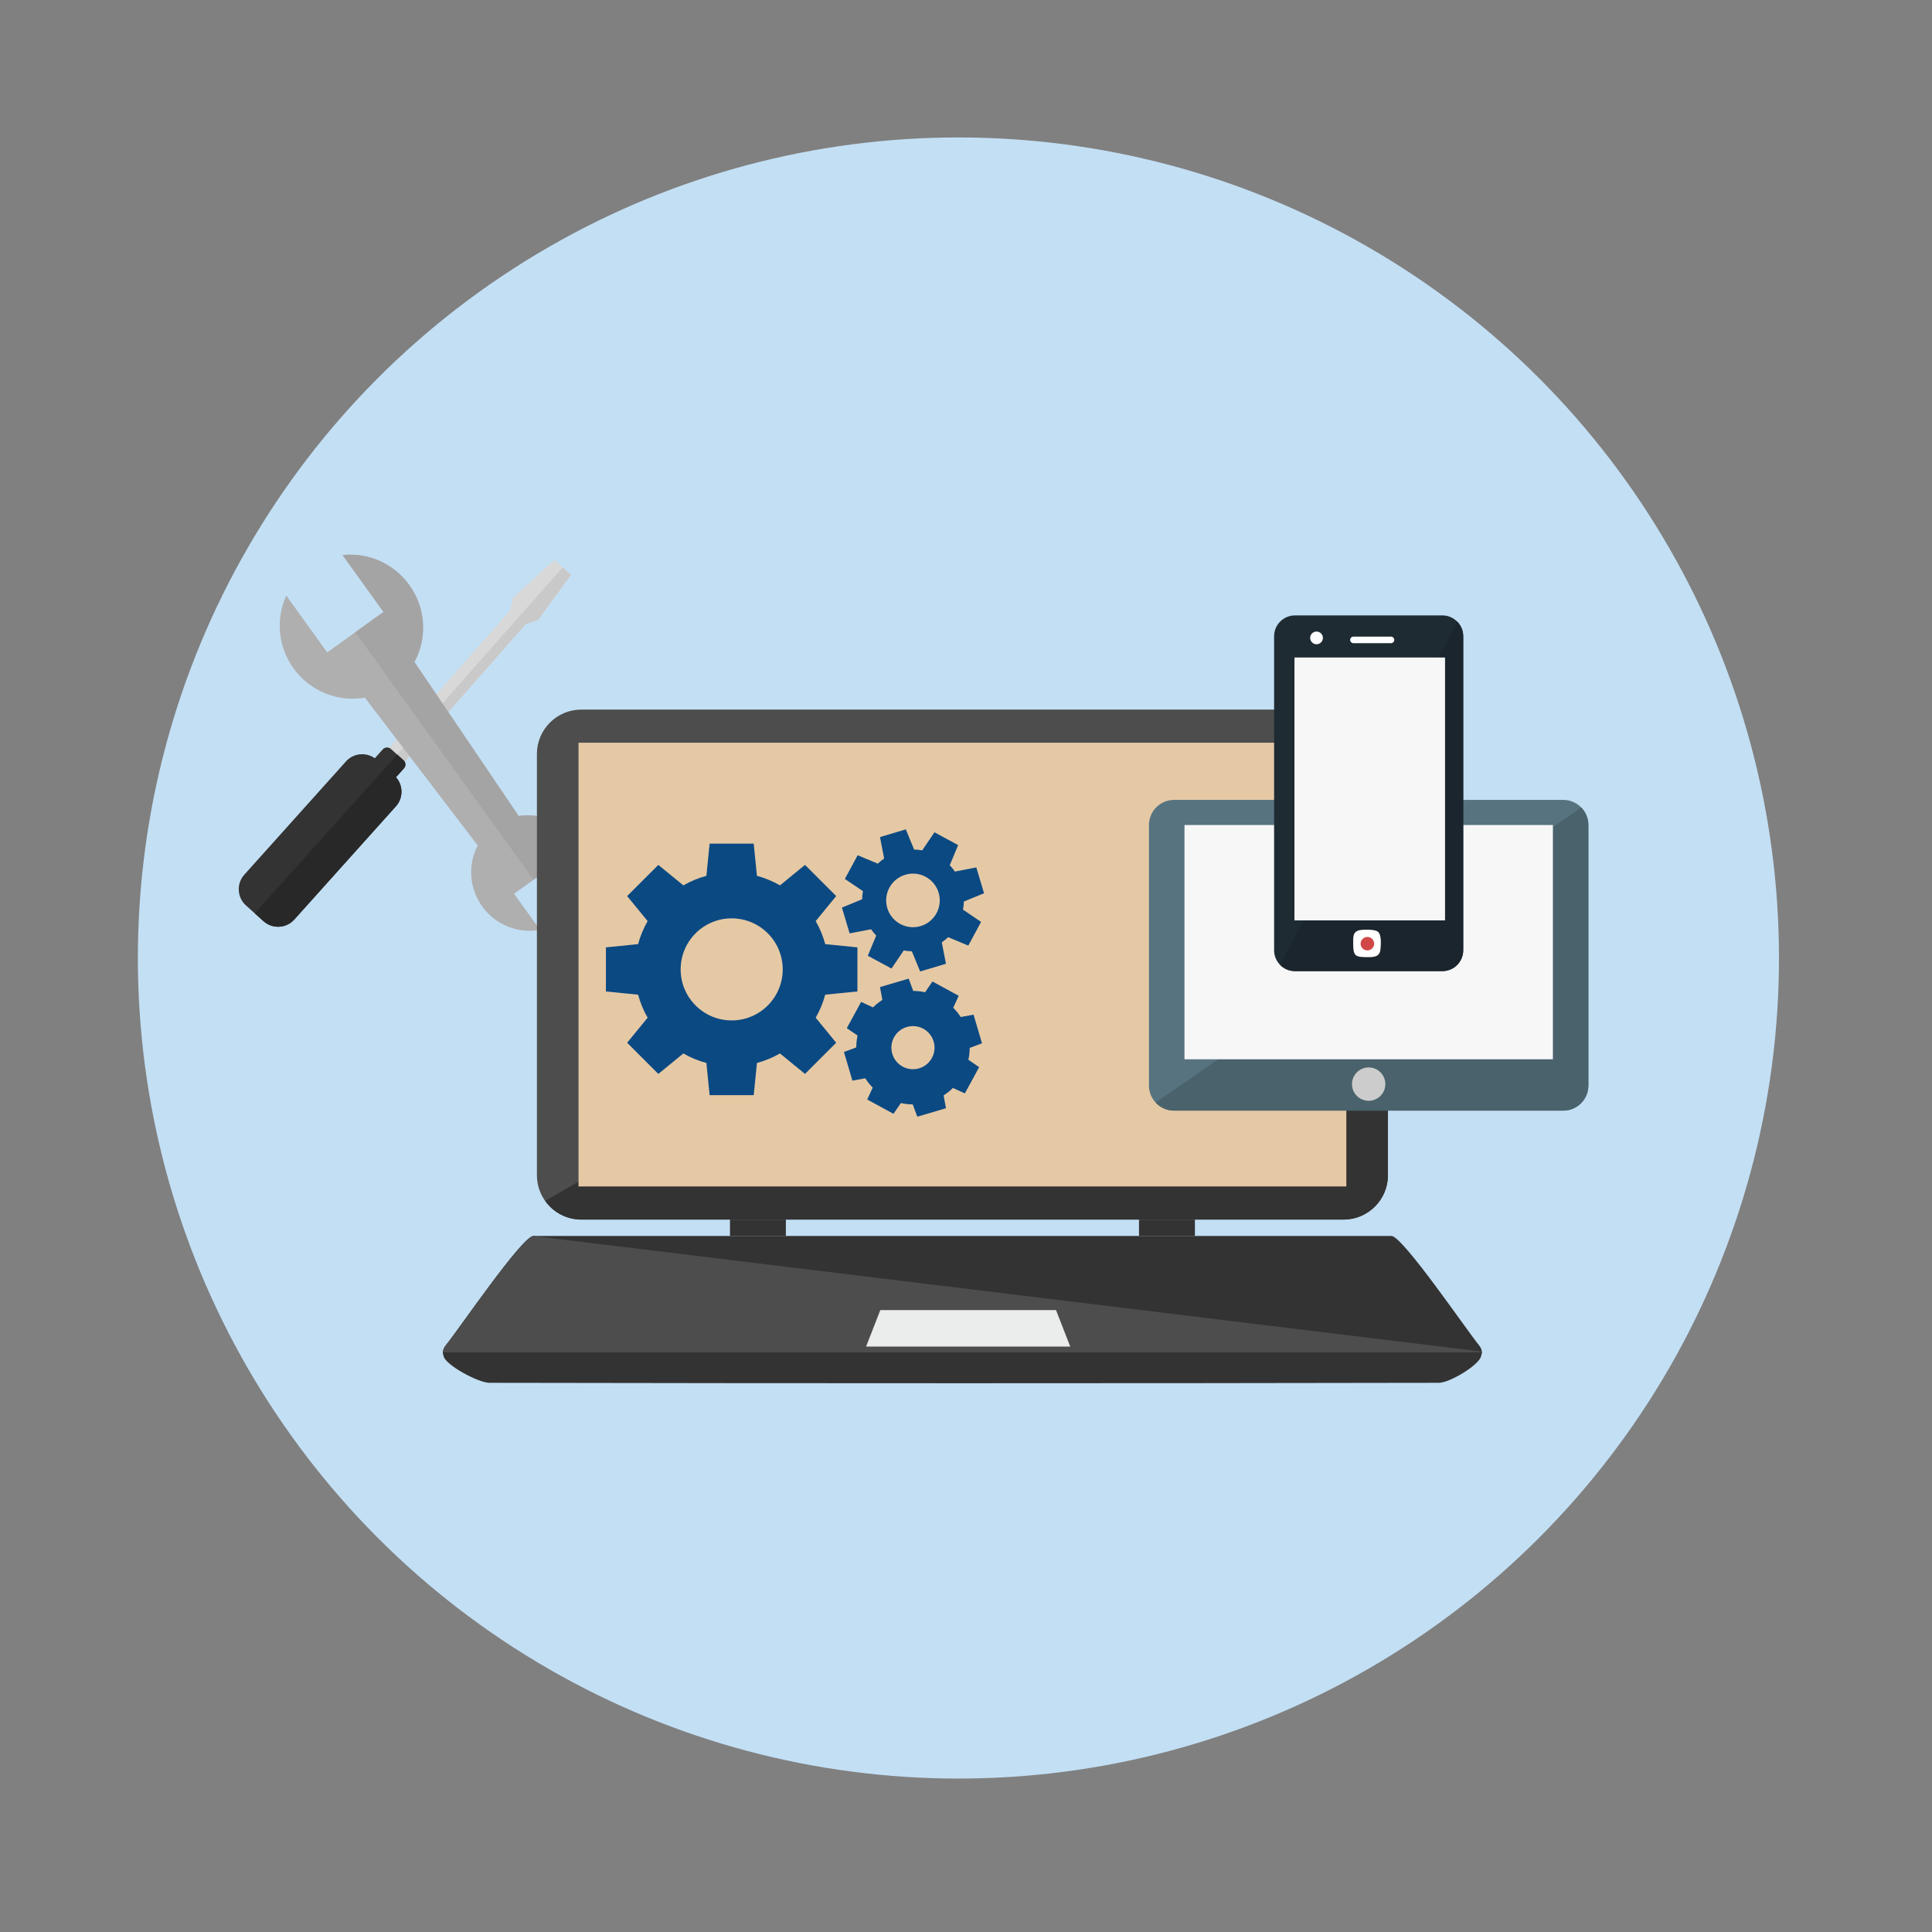 <?xml version="1.0" encoding="utf-8"?>
<!-- Generator: Adobe Illustrator 15.0.0, SVG Export Plug-In . SVG Version: 6.00 Build 0)  -->
<!DOCTYPE svg PUBLIC "-//W3C//DTD SVG 1.1//EN" "http://www.w3.org/Graphics/SVG/1.1/DTD/svg11.dtd">
<svg version="1.1" id="Layer_1" xmlns="http://www.w3.org/2000/svg" xmlns:xlink="http://www.w3.org/1999/xlink" x="0px" y="0px"
	 width="900px" height="900px" viewBox="0 0 900 900" enable-background="new 0 0 900 900" xml:space="preserve">
<rect x="0" y="0" width="900" height="900" fill="#808080" stroke="none"/>
<g id="Layer_1_1_">
	<circle fill="#C3DFF4" cx="446.471" cy="446.275" r="382.248"/>
	<g id="Layer_3">
		<path fill="#D8D8D8" d="M244.834,290.818l-58.236,66.183l-7.192-6.457l58.237-66.178l1.292-5.908l19.322-17.599l7.725,6.932
			l-15.416,21.106l-5.732,1.925V290.818L244.834,290.818z"/>
		<path fill="#C9C9C9" d="M244.834,290.818l-57.025,64.807l-2.783-4.106l77.092-87.195l3.863,3.468l-15.417,21.105L244.834,290.818
			L244.834,290.818L244.834,290.818z"/>
		<path fill="#333333" d="M184.46,362.074l3.714-4.14c0.982-1.097,0.893-2.795-0.204-3.777l-5.884-5.279
			c-1.096-0.983-2.793-0.891-3.776,0.203l-3.715,4.141c-4.134-2.958-9.962-2.393-13.433,1.472l-47.367,52.782
			c-3.72,4.147-3.374,10.582,0.774,14.302l8.205,7.362c4.146,3.721,10.583,3.371,14.304-0.772l47.365-52.781
			C187.911,371.72,187.847,365.86,184.46,362.074L184.46,362.074L184.46,362.074z"/>
		<path fill="#282828" d="M184.46,362.074l3.716-4.141c0.983-1.095,0.891-2.794-0.205-3.776l-2.941-2.642l-66.358,73.943
			l4.106,3.685c4.146,3.721,10.582,3.369,14.303-0.772l47.366-52.782c3.47-3.866,3.405-9.724,0.017-13.512L184.46,362.074z"/>
		<path fill="#AFAFAF" d="M241.607,380.131c9.733-1.571,20.039,2.359,26.264,11.008c6.529,9.077,6.706,20.772,1.368,29.684
			l-12.265-17.049l-17.499,12.592l12.071,16.775c-9.92,1.861-20.554-2.054-26.916-10.894c-6.221-8.647-6.674-19.675-2.086-28.403
			l-52.581-68.85c-12.28,2.167-25.372-2.727-33.233-13.653c-7.398-10.287-8.258-23.272-3.357-33.895l19.051,26.478l26.223-18.865
			l-19.054-26.479c11.633-1.266,23.672,3.672,31.071,13.962c7.862,10.927,8.34,24.894,2.378,35.844L241.607,380.131L241.607,380.131
			L241.607,380.131z"/>
		<path fill="#A5A4A4" d="M241.606,380.132c9.733-1.572,20.04,2.36,26.262,11.007c6.533,9.08,6.706,20.774,1.371,29.688
			l-12.266-17.051l-8.438,6.076l-82.999-115.354l13.11-9.432l-19.052-26.48c11.628-1.27,23.667,3.671,31.07,13.958
			c7.864,10.929,8.34,24.897,2.383,35.845l48.562,71.748L241.606,380.132z"/>
	</g>
	<path fill="#4D4D4D" d="M270.733,330.562h355.199c11.345,0,20.62,9.28,20.62,20.621v196.314c0,11.342-9.28,20.626-20.62,20.626
		H270.733c-11.343,0-20.62-9.28-20.62-20.626V351.183C250.113,339.841,259.394,330.562,270.733,330.562z"/>
	<path fill="#333333" d="M640.496,336.62c3.743,3.739,6.062,8.893,6.062,14.569v196.313c0,11.344-9.278,20.627-20.618,20.627
		H270.738c-6.912,0-13.054-3.448-16.802-8.711l386.566-222.8L640.496,336.62L640.496,336.62z"/>
	<path fill="#E5C9A5" d="M269.499,345.991h357.679v206.711H269.499V345.991L269.499,345.991z"/>
	<path fill="#333333" d="M248.464,575.761h199.015h1.721h199.009c5.168,0,35.442,44.466,40.545,50.607
		c3.201,3.855,1.234,6.703-3.871,6.688l-236.544-0.586l-236.548,0.586c-5.106,0.017-7.066-2.83-3.872-6.688
		C213.017,620.229,243.292,575.761,248.464,575.761z"/>
	<path fill="#4D4D4D" d="M248.458,575.761c-5.166,0-35.441,44.466-40.54,50.607c-3.2,3.855-1.237,6.703,3.872,6.688l236.543-0.586
		l236.544,0.586c3.521,0.011,5.546-1.345,5.422-3.44L248.46,575.767L248.458,575.761L248.458,575.761z"/>
	<path fill="#333333" d="M227.956,644.164c-5.117-0.005-20.513-8.318-21.325-12.448l-0.349-1.744c159.536,0,324.486,0,484.021,0
		l-0.35,1.744c-0.812,4.117-14.574,12.443-19.691,12.448C522.484,644.439,375.735,644.439,227.956,644.164z"/>
	<path fill="#EBECEC" d="M410.087,610.286h21.062h39.723h21.056l6.635,17h-27.688h-39.723h-27.693L410.087,610.286z"/>
	<path fill="#333333" d="M340.051,568.125h26.035v7.642h-26.035V568.125z M530.592,568.125h26.041v7.642h-26.041V568.125
		L530.592,568.125z"/>
	<path fill="#57737F" d="M546.922,372.626h181.312c6.459,0,11.693,5.237,11.693,11.695V505.68c0,6.46-5.234,11.697-11.693,11.697
		H546.922c-6.458,0-11.693-5.237-11.693-11.697V384.321C535.229,377.862,540.465,372.626,546.922,372.626z"/>
	<path fill="#49626B" d="M736.59,376.159c2.062,2.112,3.334,4.995,3.334,8.162v121.358c0,6.437-5.262,11.697-11.695,11.697H546.922
		c-3.367,0-6.417-1.445-8.554-3.738L736.59,376.159z"/>
	<rect x="551.78" y="384.321" fill="#F7F7F8" width="171.624" height="109.135"/>
	<circle fill="#CCCCCC" cx="637.576" cy="505.027" r="7.771"/>
	<path fill="#1F2B33" d="M593.523,442.685c0,5.337,4.364,9.697,9.702,9.697h68.7c5.338,0,9.705-4.363,9.705-9.697
		c0-48.755,0-97.533,0-146.301c0-5.332-4.367-9.698-9.705-9.698h-68.7c-5.338,0-9.702,4.366-9.702,9.698
		C593.523,345.142,593.523,393.918,593.523,442.685z"/>
	<path fill="#1B252D" d="M596.366,449.524c1.761,1.763,4.188,2.856,6.856,2.856h68.7c5.338,0,9.703-4.363,9.703-9.697
		c0-48.756,0-97.533,0-146.301c0-2.668-1.09-5.096-2.851-6.847L596.36,449.528L596.366,449.524z"/>
	<g>
		<path fill="#FFFFFF" d="M630.371,439.745c0,6.048,1.26,6.125,7.392,6.125c3.237,0,5.118-0.703,5.351-3.9
			c0.196-2.72,0.463-6.718-1.359-8.042c-1.365-0.987-6.328-1.006-8.279-0.635C630.118,433.929,630.371,436.362,630.371,439.745z"/>
		<path fill="#FFFFFF" d="M613.291,294.194c1.635,0,2.962,1.329,2.962,2.963c0,1.634-1.325,2.962-2.962,2.962
			c-1.635,0-2.962-1.325-2.962-2.962C610.327,295.52,611.652,294.194,613.291,294.194z"/>
		<path fill="#FFFFFF" d="M630.489,296.564h17.478c0.844,0,1.527,0.681,1.527,1.531l0,0c0,0.838-0.682,1.526-1.527,1.526h-17.478
			c-0.842,0-1.526-0.688-1.526-1.526l0,0C628.963,297.252,629.646,296.564,630.489,296.564z"/>
	</g>
	<path fill="#D14747" d="M636.948,436.474h0.06c1.724,0,3.128,1.409,3.128,3.126l0,0c0,1.72-1.409,3.126-3.128,3.126h-0.06
		c-1.72,0-3.128-1.406-3.128-3.126l0,0C633.822,437.878,635.229,436.474,636.948,436.474z"/>
	<path fill="#F7F7F8" d="M603.013,306.292h70.141v122.463h-70.141V306.292z"/>
	<g>
		<path fill="#0B4982" d="M399.422,461.856v-20.539l-14.998-1.506c-1.019-3.796-2.522-7.394-4.439-10.724l9.542-11.665
			l-14.527-14.527l-11.664,9.55c-3.329-1.924-6.923-3.42-10.719-4.447h-0.005l-1.503-14.993h-20.541l-1.505,14.993
			c-3.798,1.024-7.396,2.528-10.726,4.447l-11.665-9.543l-14.527,14.521l9.549,11.665c-1.923,3.331-3.419,6.928-4.447,10.724
			l-14.992,1.506v20.539l14.992,1.505c1.024,3.797,2.53,7.391,4.447,10.724l-9.543,11.665l14.521,14.527l11.665-9.544
			c3.33,1.917,6.928,3.421,10.726,4.44l1.505,14.997h20.541l1.503-14.998c3.796-1.018,7.389-2.523,10.724-4.44l11.664,9.543
			l14.527-14.526l-9.542-11.665c1.917-3.333,3.419-6.928,4.439-10.725L399.422,461.856z M340.846,475.35
			c-13.13,0-23.772-10.644-23.772-23.771s10.646-23.775,23.772-23.775c13.129,0,23.773,10.648,23.773,23.775
			C364.62,464.706,353.975,475.35,340.846,475.35z"/>
		<path fill="#0B4982" d="M458.402,416.108l-3.593-12.021l-9.988,1.927c-0.723-1.052-1.521-2.041-2.395-2.951l3.917-9.385
			l-11.042-5.962l-5.699,8.423c-1.231-0.23-2.5-0.36-3.779-0.39l-3.862-9.405l-12.026,3.592l1.931,9.983
			c-1.053,0.723-2.039,1.526-2.948,2.398l-9.385-3.917l-5.963,11.041l8.423,5.699c-0.229,1.24-0.36,2.509-0.391,3.782l-9.402,3.867
			l3.59,12.019l9.982-1.924c0.725,1.053,1.527,2.038,2.4,2.949l-3.922,9.388l11.044,5.961l5.699-8.425
			c1.241,0.229,2.507,0.362,3.782,0.391l3.861,9.403l12.024-3.591l-1.929-9.981c1.058-0.726,2.044-1.527,2.947-2.4l9.39,3.919
			l5.96-11.042l-8.424-5.699c0.225-1.239,0.354-2.506,0.385-3.779L458.402,416.108z M428.873,431.408
			c-6.606,1.973-13.563-1.783-15.536-8.385c-1.972-6.607,1.783-13.562,8.39-15.537c6.607-1.974,13.56,1.785,15.532,8.392
			C439.232,422.486,435.473,429.436,428.873,431.408z"/>
		<path fill="#0B4982" d="M457.453,486.02l-3.934-13.357l-5.983,1.102c-1.013-1.571-2.186-3.022-3.478-4.327l2.549-5.559
			l-12.229-6.666l-3.445,5.011c-1.796-0.396-3.642-0.603-5.52-0.608v-0.002l0.009-0.003l-2.128-5.729l-13.358,3.932l1.102,5.979
			c-1.58,1.009-3.026,2.18-4.335,3.478l-5.561-2.546l-6.667,12.225l5.014,3.45c-0.396,1.795-0.604,3.643-0.608,5.521l-5.733,2.13
			l3.934,13.358l5.978-1.104c1.011,1.577,2.184,3.028,3.479,4.334l-2.545,5.559l12.221,6.661l3.451-5.013
			c1.796,0.396,3.644,0.608,5.521,0.614l2.131,5.733l13.358-3.934l-1.104-5.979c1.577-1.008,3.023-2.179,4.333-3.479l5.557,2.546
			l6.662-12.22l-5.012-3.451c0.395-1.796,0.606-3.645,0.612-5.522L457.453,486.02z M428.133,497.68
			c-5.326,1.569-10.914-1.477-12.479-6.799c-1.568-5.327,1.479-10.914,6.805-12.48c5.325-1.567,10.914,1.479,12.479,6.805
			C436.504,490.524,433.458,496.112,428.133,497.68z"/>
	</g>
</g>
<g id="Layer_2">
</g>
</svg>

